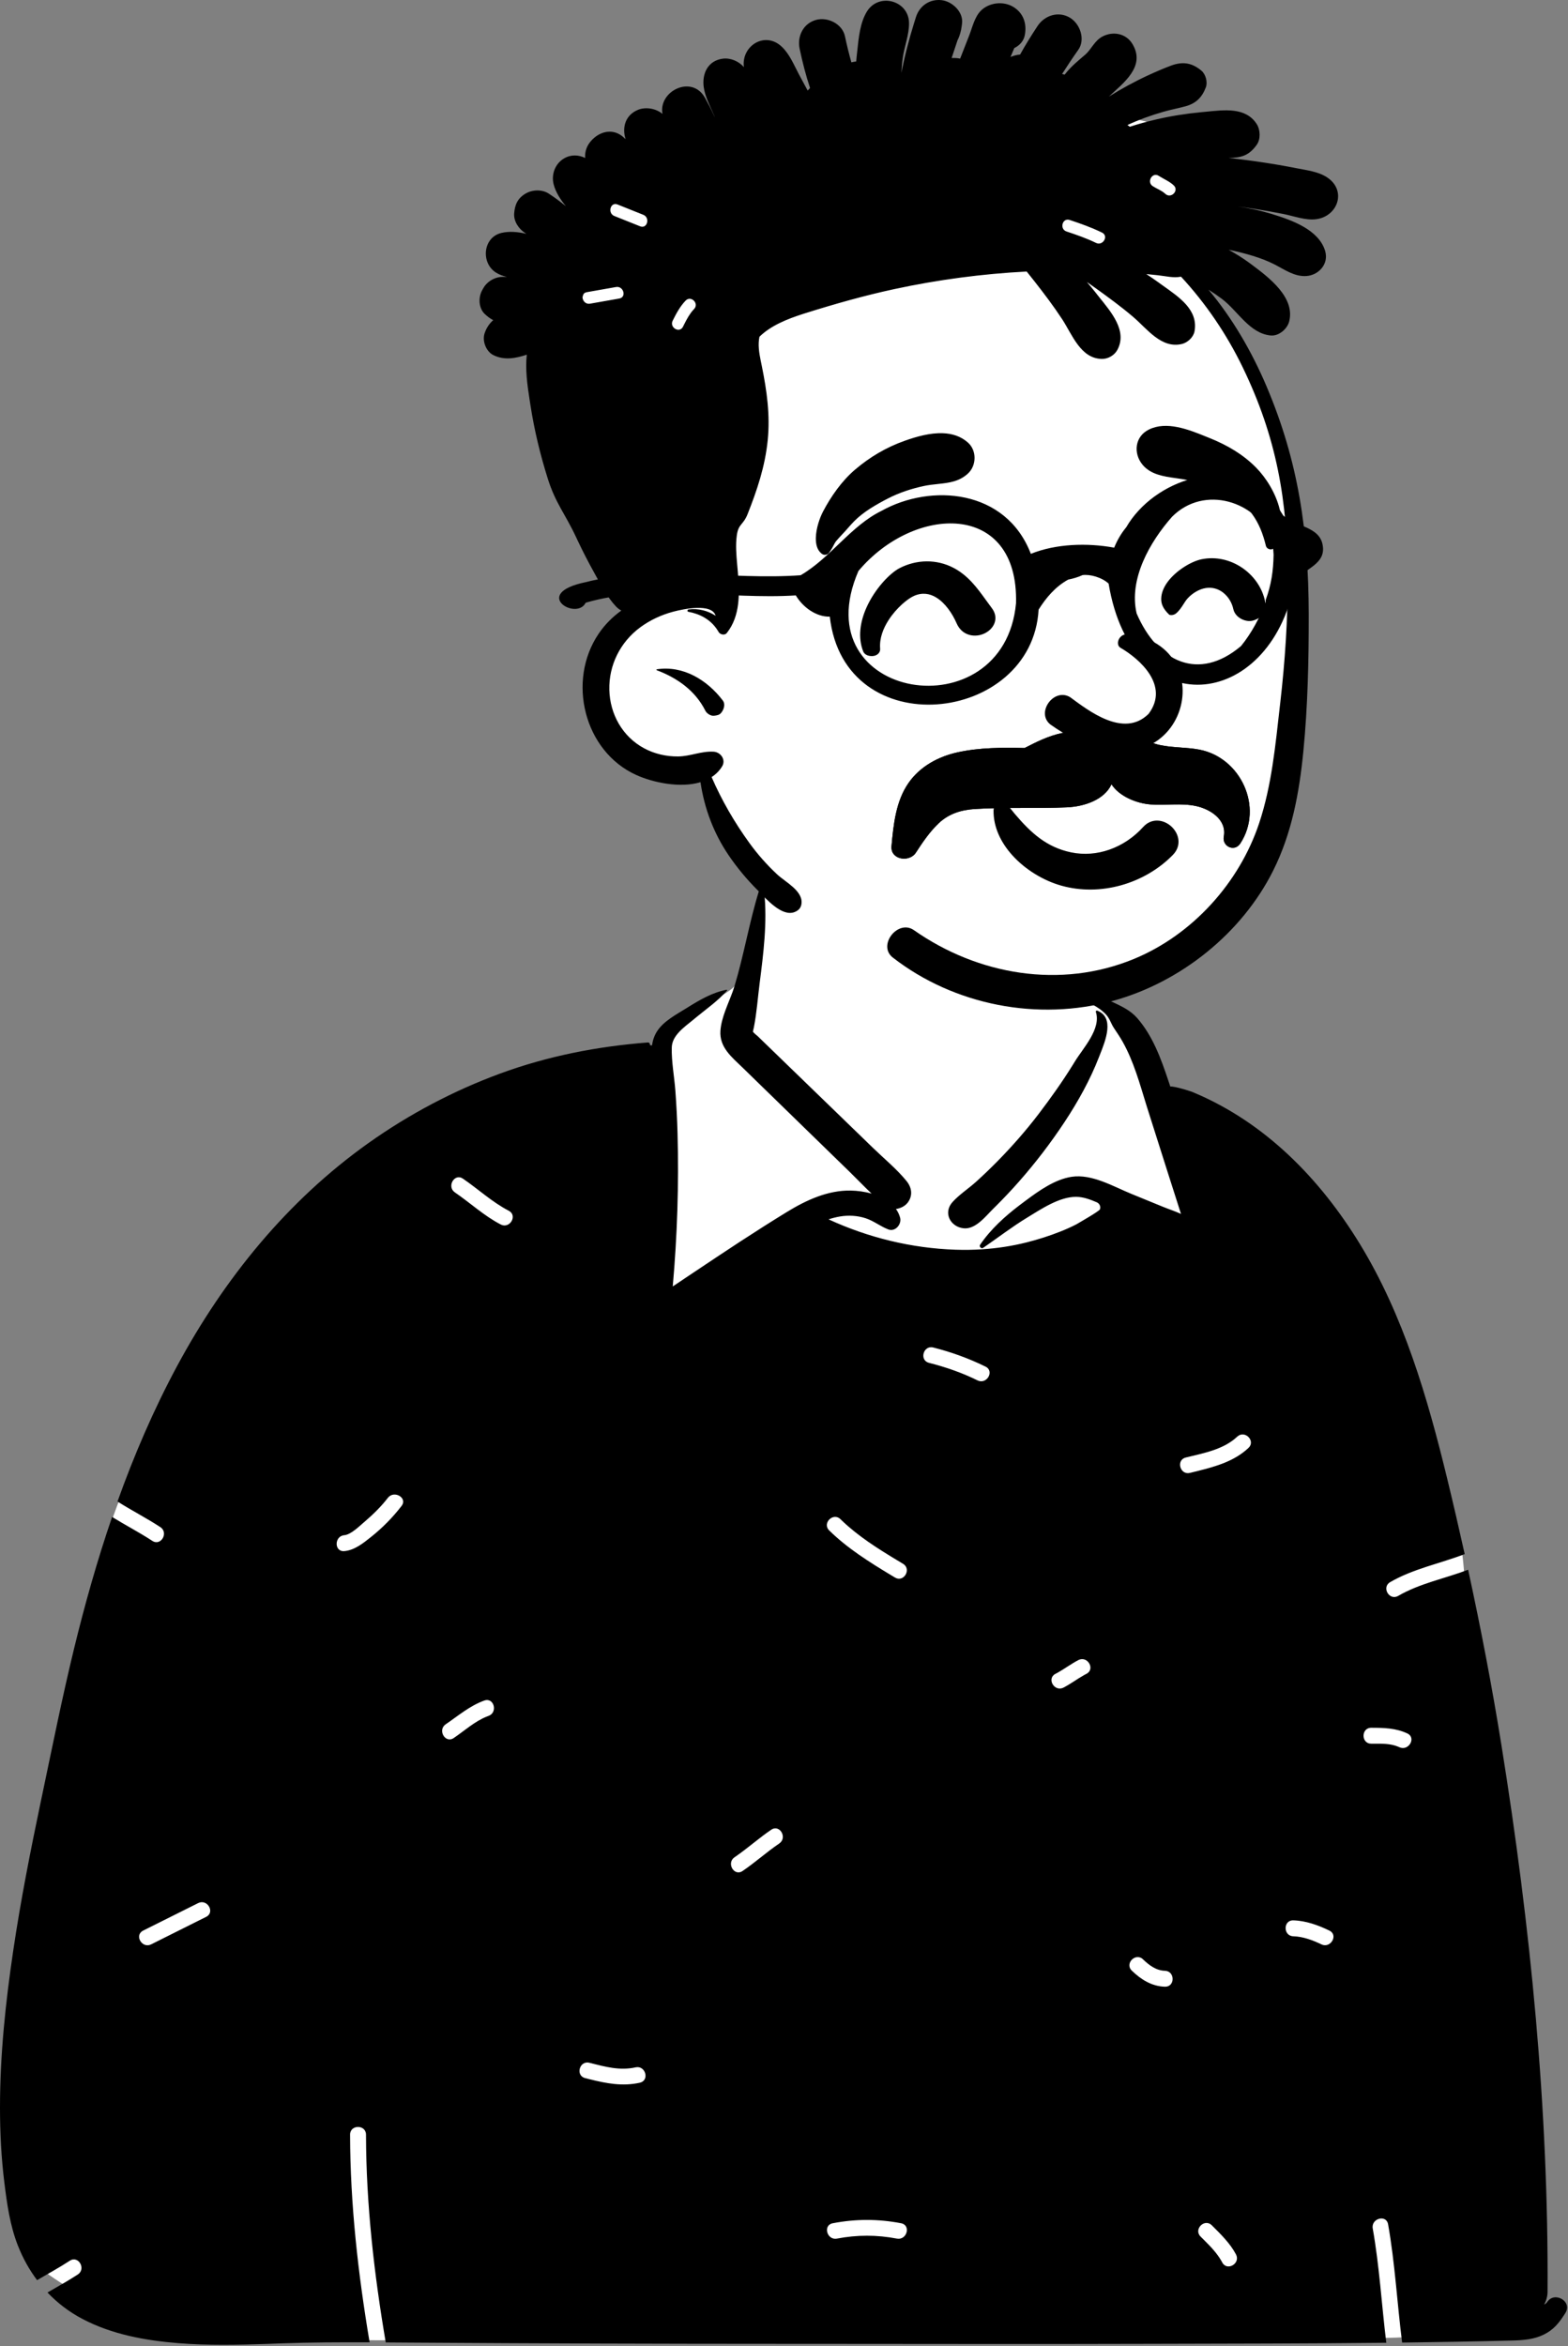 <svg width="788" height="1179" viewBox="0 0 788 1179" fill="none" xmlns="http://www.w3.org/2000/svg">
<rect x="0" y="0" width="788" height="1179" fill="#808080" stroke="none"/>
<path fill-rule="evenodd" clip-rule="evenodd" d="M87.774 1173.91C149.006 1175.63 206.849 1177.52 267.963 1173.91C365.759 1167.86 652.757 1178.77 715.842 1173.91C720.603 1173.55 736.975 1178.77 737.316 1173.91C740.089 1140.1 741.887 798.068 733.648 774.533C725.409 750.999 684.741 637.865 632.922 585.111C618.473 570.859 596.485 565.338 584.339 548.868C573.867 530.909 574.68 520.368 564.338 510.919C559.85 506.819 549.266 505.156 541.401 499.465C533.493 491.606 540.98 474.306 537.734 463.362C531.044 436.036 506.397 418.505 479.458 414.374C442.016 405.415 402.488 413.886 384.554 443.296C377.878 454.244 381.431 467.551 373.22 485.093C373.806 498.35 358.329 501.553 349.078 506.806L330.707 525.373C274.107 557.219 207.523 574.416 157.93 617.202C115.766 659.975 73.828 709.413 55.12 767.283C51.247 783.052 49.983 799.35 48.378 815.463C43.796 862.551 31.037 908.254 20.057 954.121C7.537 1011.91 -4.134 1073.26 12.741 1131.59C17.605 1143.94 76.699 1173.33 87.774 1173.91Z" fill="white"/>
<path fill-rule="evenodd" clip-rule="evenodd" d="M381.31 448.005C381.8 446.404 383.911 446.854 384.071 448.375C385.661 463.455 383.661 479.215 381.741 494.195C380.821 501.425 380.29 508.945 378.89 516.074C378.71 516.835 378.54 517.604 378.38 518.365C378.84 519.184 380.201 520.104 380.85 520.734L383.673 523.478L389.33 528.955C400.401 539.675 411.47 550.404 422.54 561.125L438.79 576.875C444.361 582.274 450.691 587.445 455.58 593.465C458.231 596.734 458.83 600.744 456.22 604.244C454.93 605.974 452.611 607.234 450.26 607.494C451.18 608.774 451.89 610.224 452.34 611.835C453.26 615.115 449.941 619.144 446.411 617.774C442.401 616.234 439.09 613.474 435.01 612.154C430.89 610.814 426.411 610.555 422.14 611.274C420.18 611.604 418.26 612.095 416.39 612.715C436.401 621.925 458.05 627.215 480.13 627.974C484.63 628.125 489.121 628.064 493.59 627.765C501.111 627.274 508.58 626.135 515.92 624.295C521.691 622.845 527.401 621.024 532.941 618.824C535.661 617.744 538.35 616.555 540.951 615.205L541.179 615.07C541.767 614.702 552.632 608.541 552.821 607.615C553.01 606.689 553.01 606.366 552.657 605.56C552.421 605.023 551.977 604.569 551.323 604.198C547.966 602.763 544.488 601.428 540.821 601.404C532.38 601.354 523.17 607.595 516.191 611.845C508.521 616.515 501.47 621.974 494.09 627.035C493.92 627.154 493.731 627.205 493.55 627.205C492.771 627.205 492.05 626.244 492.55 625.494C497.839 617.706 504.978 611.222 512.446 605.56L515.456 603.304C522.295 598.204 530.295 592.555 538.611 591.324C548.8 589.824 559.441 596.175 568.531 599.894L584.63 606.484C587.5 607.654 590.621 608.654 593.51 609.984L586.763 588.875C583.393 578.319 580.03 567.761 576.701 557.195L576.055 555.125C572.738 544.399 569.694 533.243 564.17 523.445C562.85 521.095 561.34 518.885 559.85 516.654C558.3 514.345 557.72 511.795 555.771 509.734C551.911 505.644 546.38 503.244 541.1 501.675C539.81 501.295 540.191 499.595 541.401 499.465C546.819 498.894 551.986 500.157 556.882 502.443L558.917 503.413C563.548 505.604 568.062 507.642 571.5 511.574C579.339 520.554 583.41 531.861 587.151 543.019L588.151 546.015C589.55 545.555 599.06 548.455 600.25 549.144C635.901 564.215 663.361 592.274 683.441 625.154C705.441 661.184 717.42 702.354 727.31 743.095C730.362 755.668 733.281 768.28 736.085 780.92C723.592 785.727 710.314 788.242 698.619 795.014C694.164 797.593 698.188 804.509 702.656 801.922C713.61 795.58 726.087 793.237 737.812 788.783C744.169 818.046 749.824 847.469 754.56 877.015C769.111 967.695 778.3 1059.85 777.72 1151.77C777.71 1153.8 777.111 1156.07 776 1158.02C776.651 1157.7 777.161 1157.32 777.451 1156.86C781.14 1151.07 790.39 1156.44 786.68 1162.26L786.138 1163.11C783.354 1167.4 780.755 1170.68 775.861 1173.1C770.93 1175.54 765.59 1175.95 760.151 1176.09C741.661 1176.58 723.158 1176.9 704.649 1177.13C702.111 1157.33 701.079 1137.34 697.582 1117.66C696.683 1112.6 688.972 1114.74 689.868 1119.79C693.245 1138.79 694.326 1158.09 696.683 1177.22C657.113 1177.65 617.521 1177.65 577.981 1177.76C524.396 1177.92 470.818 1177.81 417.235 1177.78L394.271 1177.77C332.371 1177.77 270.47 1177.57 208.571 1177.16L193.85 1177.06C187.994 1142.54 184.008 1107.72 183.934 1072.64C183.923 1067.5 175.923 1067.49 175.934 1072.64C176.008 1107.68 179.95 1142.5 185.752 1177.01C171.096 1176.95 156.447 1177 141.79 1177.52L134.33 1177.79C119.404 1178.3 104.448 1178.62 89.55 1177.42C73.01 1176.09 56.281 1173.05 41.451 1165.26C34.772 1161.75 28.891 1157.26 23.865 1151.97C28.974 1149 34.156 1146.15 39.105 1142.91C43.396 1140.1 39.393 1133.18 35.067 1136.01C29.734 1139.5 24.128 1142.53 18.637 1145.76C14.661 1140.46 11.398 1134.57 8.92 1128.21C5.01 1118.18 3.5 1107.39 2.19 1096.77C0.641 1084.26 0 1071.65 0 1059.05C0 1032.55 2.79 1006.13 6.681 979.955C10.402 954.874 15.32 929.995 20.519 905.195L21.23 901.814C26.36 877.434 31.25 852.984 37.13 828.774C42.567 806.387 48.85 784.105 56.338 762.254C63.003 766.375 69.978 769.98 76.539 774.273C80.86 777.101 84.873 770.177 80.577 767.366C73.577 762.785 66.111 758.978 59.047 754.502C67.42 731.104 77.248 708.252 89.031 686.365C112.63 642.535 144.431 603.324 185.161 574.385C205.55 559.904 227.92 548.055 251.411 539.434C275.361 530.635 300.18 525.814 325.56 523.835C326.285 523.777 326.691 524.448 326.662 525.068L326.651 525.184L327.651 525.345C328.021 522.835 328.781 520.404 330.231 518.175C333.531 513.095 339.79 509.835 344.79 506.715L345.975 505.977C351.924 502.29 358.202 498.658 365.121 497.365C365.361 497.324 365.51 497.574 365.35 497.765C360.787 502.996 354.953 506.993 349.606 511.418L348.377 512.442C343.946 516.089 337.765 520.228 337.6 526.324C337.411 533.505 338.88 540.974 339.411 548.135C339.941 555.274 340.31 562.404 340.5 569.564C341.191 595.215 340.361 620.875 338.09 646.425L348.129 639.703C363.753 629.245 379.429 618.815 395.43 609.024C405.111 603.095 415.991 598.024 427.59 598.255C430.84 598.314 434.51 598.785 438.031 599.785C434.241 596.195 430.611 592.375 426.901 588.765C420.79 582.814 414.68 576.865 408.571 570.925L390.954 553.764L373.33 536.604C367.871 531.274 361.47 526.365 362.05 517.965C362.521 511.265 365.93 504.595 368.26 498.135C368.59 497.205 368.89 496.285 369.17 495.375C373.871 479.755 376.54 463.564 381.31 448.005ZM609.001 1118.2C605.357 1114.55 599.699 1120.21 603.345 1123.85L605.273 1125.77C608.493 1128.99 611.685 1132.3 613.913 1136.27L614.24 1136.87C616.641 1141.43 623.549 1137.39 621.147 1132.83C618.178 1127.2 613.455 1122.65 609.001 1118.2ZM452.869 1117.17C441.268 1114.95 430.087 1114.95 418.486 1117.17C413.435 1118.13 415.574 1125.85 420.613 1124.88C430.759 1122.95 440.595 1122.95 450.742 1124.88C455.773 1125.84 457.928 1118.14 452.869 1117.17ZM296.197 1036.53C291.205 1035.26 289.075 1042.98 294.071 1044.24L296.531 1044.86C304.892 1046.93 312.855 1048.47 321.541 1046.55C326.5 1045.45 324.495 1037.93 319.611 1038.79L319.414 1038.83C311.377 1040.61 303.973 1038.5 296.197 1036.53ZM574.442 984.567C570.748 980.976 565.085 986.627 568.785 990.223C573.402 994.713 578.843 998.125 585.437 998.307C590.51 998.449 590.582 990.687 585.664 990.318L585.437 990.307C581.018 990.184 577.497 987.538 574.442 984.567ZM103.617 963.201C108.223 960.898 104.176 953.996 99.58 956.294L71.932 970.117C67.326 972.42 71.373 979.324 75.969 977.025L103.617 963.201ZM649.949 964.964C644.799 964.819 644.803 972.819 649.949 972.964C654.788 973.099 659.747 974.932 664.058 977.025C668.67 979.265 672.731 972.369 668.096 970.117C662.46 967.381 656.273 965.14 649.949 964.964ZM391.617 926.338C395.851 923.461 391.853 916.525 387.579 919.43C381.747 923.392 376.463 928.074 370.724 932.156L369.147 933.254C364.913 936.131 368.911 943.065 373.185 940.162C379.546 935.839 385.256 930.659 391.617 926.338ZM689.117 868.195C683.969 868.193 683.961 876.193 689.117 876.195L690.093 876.192C694.342 876.168 698.821 876.05 702.772 877.749L703.226 877.953C707.858 880.135 711.923 873.24 707.264 871.046C701.471 868.318 695.414 868.198 689.117 868.195ZM244.837 862.48L245.509 862.228C250.319 860.501 248.245 852.767 243.382 854.515C236.054 857.148 230.353 862.121 223.996 866.437C219.76 869.314 223.758 876.248 228.033 873.346C233.51 869.626 238.606 864.915 244.837 862.48ZM544.905 841.667L545.984 841.09C550.564 838.733 546.521 831.828 541.947 834.182C538.316 836.05 535.067 838.535 531.505 840.516L530.426 841.094C525.847 843.45 529.889 850.355 534.464 848.002C538.095 846.133 541.344 843.647 544.905 841.667ZM423.202 764.179L422.378 763.384C418.696 759.779 413.035 765.432 416.721 769.041C425.927 778.051 436.811 784.891 447.79 791.505L449.787 792.706C454.212 795.361 458.239 788.447 453.825 785.798L450.894 784.036C441.133 778.149 431.485 772.072 423.202 764.179ZM201.82 756.711C204.922 752.683 198.176 748.741 195.023 752.534L194.912 752.673C191.683 756.865 187.851 760.66 183.847 764.123L183.094 764.769C180.71 766.797 176.371 771.142 173.022 771.428C167.93 771.861 167.884 779.865 173.022 779.428C178.204 778.987 182.663 775.34 186.578 772.215C192.276 767.668 197.373 762.483 201.82 756.711ZM627.433 727.568C631.15 724.076 625.659 718.518 621.909 721.792L621.777 721.912C614.83 728.438 604.837 730.189 595.894 732.402C590.899 733.64 593.015 741.356 598.021 740.117L602.095 739.111C611.234 736.83 620.404 734.174 627.433 727.568ZM468.997 677.107C464.005 675.838 461.875 683.552 466.871 684.821C475.356 686.977 483.393 689.764 491.258 693.634C495.862 695.898 499.92 689.002 495.296 686.726C486.834 682.562 478.133 679.429 468.997 677.107ZM550.72 508.464C550.6 508.104 550.981 507.694 551.35 507.823C560.328 511.171 555.555 522.929 552.766 529.968L552.26 531.254C547.89 542.534 541.781 553.514 535.121 563.614C528.151 574.184 520.411 584.304 512.031 593.804C508.395 597.929 504.625 601.935 500.727 605.822L499.26 607.273C495.321 611.145 490.241 617.944 484.13 617.194C477.55 616.403 473.88 609.374 478.68 604.035C482.071 600.255 486.771 597.243 490.56 593.804C494.321 590.403 497.961 586.895 501.51 583.285C508.771 575.874 515.651 568.044 521.941 559.794C528.024 551.816 533.846 543.618 539.139 535.094L540.191 533.384C544.22 526.755 553.521 517.004 550.72 508.464ZM232.641 592.263C228.379 589.349 224.373 596.279 228.603 599.17C236.381 604.486 243.224 610.926 251.643 615.298C256.151 617.639 260.159 610.929 255.841 608.477L255.681 608.391C247.268 604.02 240.415 597.575 232.641 592.263Z" fill="black"/>
<path fill-rule="evenodd" clip-rule="evenodd" d="M302.973 101.402C308.159 95.837 314.792 91.691 322.043 90.366C315.415 93.677 308.936 97.128 302.973 101.402ZM292.815 149.386C291.898 145.145 291.282 140.863 291.088 136.582C292.247 138.344 294.098 139.521 296.177 140.129C294.834 143.136 293.692 146.234 292.815 149.386ZM639.835 215.879C633.849 190.962 605.921 143.035 599.32 133.81C592.152 110.969 631.246 92.652 609.985 74.791C600.359 66.732 587.637 63.88 575.703 61.022C493.073 41.178 404.295 51.186 327.659 87.677C316.002 85.224 303.857 90.018 295.38 98.438C255.555 138.466 309.829 210.688 321.697 255.814C342.059 306.131 300.115 314.595 304.613 357.168C308.108 379.162 330.385 384.975 349.184 388.299C352.197 389.004 356.225 389.11 357.197 392.295C360.243 410.886 370.685 428.603 384.704 440.627C383.478 444.259 384.414 448.668 388.737 451.858C427.905 480.965 477.292 495.531 526.144 492.913C584.362 489.792 614.469 456.424 621.734 447.832C661.903 393.585 657.103 322.011 648.909 257.362C643.201 212.326 650.439 260.019 639.835 215.879Z" fill="white"/>
<path fill-rule="evenodd" clip-rule="evenodd" d="M460.322 8.542C462.152 2.822 467.332 -0.618 473.262 0.092C478.512 0.712 484.132 5.922 483.492 11.672C483.372 12.782 483.212 13.822 483.022 14.802L483.047 14.811L483.072 14.812L482.942 15.192C482.552 17.022 482.012 18.662 481.212 20.212C480.192 23.182 479.212 26.162 478.242 29.152C479.642 29.092 481.072 29.172 482.522 29.442C484.022 25.602 485.532 21.772 487.032 17.922C488.642 13.812 489.772 8.532 492.952 5.352C497.022 1.292 504.082 0.452 509.042 3.352C514.282 6.412 516.152 11.852 515.012 17.682C514.432 20.656 512.445 22.726 509.987 24.026L509.722 24.162L507.832 28.642C508.412 28.392 509.012 28.162 509.662 27.972C510.682 27.672 511.682 27.482 512.662 27.402C515.362 22.512 518.332 17.762 521.402 13.102C524.932 7.742 531.832 5.462 537.622 8.852C542.802 11.882 545.582 19.842 541.872 25.072C539.052 29.042 536.382 33.092 533.752 37.182C534.202 37.262 534.652 37.362 535.082 37.492C535.282 37.222 535.492 36.952 535.712 36.682C538.582 33.122 541.922 30.452 545.352 27.492C548.562 24.712 550.042 20.342 554.262 18.232C559.572 15.582 565.972 16.852 569.132 22.132C575.912 33.442 564.532 41.702 557.252 48.552C563.582 44.602 570.172 40.992 576.932 37.872C580.732 36.122 584.592 34.432 588.512 32.972C594.322 30.812 599.022 31.503 603.792 35.522C605.922 37.322 606.982 41.253 606.002 43.872C604.102 48.892 601.102 51.942 595.842 53.392C592.142 54.412 588.352 55.102 584.652 56.172C578.452 57.952 572.432 60.122 566.592 62.832C567.012 63.092 567.412 63.372 567.782 63.692C572.142 62.282 576.582 61.062 581.042 60.022C588.439 58.288 595.967 57.116 603.529 56.383L606.041 56.149C615.107 55.279 626.008 53.674 631.572 62.352C633.402 65.212 633.602 69.932 631.572 72.762C627.692 78.202 623.832 79.282 617.412 79.382C623.732 80.052 630.042 80.882 636.322 81.852C640.65 82.512 644.979 83.26 649.289 84.091L651.442 84.512C656.692 85.562 662.552 86.172 667.062 89.212C676.902 95.852 672.282 108.782 661.382 110.162C656.112 110.822 650.262 108.592 645.092 107.552C640.072 106.542 635.032 105.652 629.972 104.872C627.352 104.462 624.732 104.102 622.102 103.772C627.452 104.542 632.762 105.632 637.932 107.172L639.368 107.606C649.363 110.652 662.854 115.503 665.972 126.182C667.862 132.672 662.692 138.332 656.432 138.712C650.612 139.062 645.762 135.592 640.822 133.032C637.222 131.172 633.562 129.782 629.682 128.592C625.672 127.362 621.582 126.342 617.462 125.512C620.944 127.43 624.334 129.539 627.589 131.897L629.086 133.003C637.737 139.449 650.93 149.429 647.882 161.512C646.922 165.322 642.672 168.962 638.592 168.572C627.972 167.582 622.112 156.272 614.102 150.212C612.012 148.632 609.722 147.072 607.322 145.552C619.462 160.032 629.122 176.772 636.472 194.062C652.625 232.1 657.581 267.326 657.7 308.226L657.702 309.492C657.722 332.052 657.212 355.022 655.012 377.482C652.972 398.232 649.232 418.712 639.822 437.503C624.052 469.012 593.322 493.552 559.432 502.892C521.722 513.292 479.572 505.162 448.682 481.162C440.802 475.042 451.252 461.753 459.302 467.402C491.452 489.952 533.032 497.092 569.932 481.832C599.202 469.732 622.772 443.702 632.762 413.732C639.12 394.666 640.972 374.336 643.24 354.466L643.392 353.142C645.792 332.362 647.182 311.442 647.162 290.522C647.132 251.672 641.552 219.692 624.462 184.452C616.422 167.852 605.992 152.503 593.532 139.032C589.752 139.802 585.732 138.722 581.912 138.312C579.962 138.102 578.012 137.902 576.062 137.722C578.054 139.01 580.007 140.35 581.928 141.72L584.446 143.536C592.328 149.181 602.328 155.61 600.302 166.522C599.752 169.472 596.812 172.182 593.962 172.852C583.632 175.312 576.532 165.272 569.552 159.312C563.482 154.132 557.132 149.492 550.662 144.842C549.192 143.792 547.712 142.742 546.222 141.702C547.622 143.334 548.983 144.992 550.312 146.665L552.276 149.154C558.218 156.589 566.784 166.254 561.492 175.892C559.992 178.612 556.792 180.422 553.692 180.362C543.032 180.142 538.792 168.042 533.792 160.402C529.492 153.852 524.822 147.682 519.992 141.512C518.662 139.822 517.322 138.132 515.962 136.442C493.572 137.602 471.262 140.562 449.342 145.292C434.282 148.542 419.472 152.753 404.772 157.362L403.55 157.751C395.595 160.312 387.398 163.591 381.662 169.212C380.843 173.086 381.471 177.17 382.255 181.038L382.865 183.999C385.38 196.38 387.094 208.531 385.812 221.242C384.482 234.352 380.532 246.142 375.712 258.322C373.432 264.062 371.072 263.022 370.262 269.182C369.641 273.874 370.025 278.718 370.449 283.449L370.803 287.46C371.692 297.967 372.139 309.423 365.252 318.092C364.182 319.422 361.892 318.892 361.132 317.562C360.832 317.032 360.512 316.522 360.162 316.032C356.842 311.222 351.752 308.482 345.932 307.422C345.192 307.292 345.482 306.302 346.102 306.222C351.022 305.642 355.682 306.872 359.642 309.412C357.764 302.919 343.226 306.077 338.446 307.339L338.282 307.382C332.322 308.982 326.682 311.582 321.712 315.262C311.712 322.662 305.932 334.202 306.222 346.632C306.512 358.852 312.822 370.142 323.662 375.992C328.892 378.812 334.842 380.172 340.762 380.112C346.942 380.052 352.442 377.342 358.632 377.722C362.212 377.942 364.952 381.782 362.882 385.132C361.502 387.372 359.702 389.132 357.622 390.482C362.692 402.172 369.162 413.322 376.622 423.612C380.752 429.322 385.432 434.592 390.582 439.402C394.602 443.162 403.312 447.512 402.822 453.782C402.652 456.042 401.482 457.422 399.422 458.262C393.017 460.881 385.23 451.865 380.946 447.519L380.602 447.172C375.262 441.852 370.392 435.972 366.152 429.732C358.632 418.652 353.962 406.162 352.032 393.042C341.762 396.132 328.162 393.232 319.782 389.442C293.442 377.542 284.832 342.072 300.842 318.452C303.942 313.882 307.822 309.972 312.242 306.812C311.272 306.282 310.362 305.602 309.552 304.742C305.071 299.983 301.903 293.772 298.759 288.047L298.382 287.362C295.591 282.322 292.958 277.203 290.49 272.005L289.572 270.052C284.062 258.202 279.232 253.022 275.302 240.562C271.522 228.542 268.542 216.292 266.612 203.832L266.099 200.534C264.983 193.304 263.927 185.573 264.742 178.232C259.132 180.062 253.492 181.192 247.942 178.442C244.282 176.632 242.262 171.352 243.512 167.562C244.422 164.772 245.942 162.582 247.872 160.862C246.722 160.282 245.642 159.542 244.692 158.722L243.862 158.003C240.502 155.082 240.262 149.532 242.302 145.872C242.502 145.522 242.702 145.162 242.892 144.812C244.832 141.342 248.842 139.072 252.802 139.132C253.442 139.142 254.082 139.142 254.732 139.132C252.882 138.722 251.072 138.092 249.352 137.032C241.592 132.262 242.572 119.332 251.962 117.052C255.902 116.102 260.252 116.492 264.592 117.512C264.432 117.422 264.272 117.332 264.112 117.232C260.832 115.222 258.082 111.292 258.392 107.262C258.732 102.802 260.172 99.622 264.112 97.282C267.532 95.262 272.372 95.072 275.772 97.282C278.722 99.212 281.612 101.342 284.392 103.632C281.602 100.202 279.182 96.472 278.202 92.512C276.992 87.582 279.012 82.212 283.452 79.612C286.992 77.542 290.732 77.772 294.072 79.372C293.892 76.782 294.522 74.142 296.242 71.802C299.762 67.003 306.162 64.242 311.732 67.742C312.462 68.202 313.442 68.992 314.392 69.962C312.542 64.072 314.212 57.892 320.522 55.232C324.372 53.602 329.582 54.422 332.922 57.232C330.802 45.762 347.732 37.332 354.312 49.182C355.805 51.867 357.283 54.693 358.604 57.585L359.092 58.672L359.142 58.652L358.805 57.857L358.462 57.062C356.632 52.812 354.302 48.392 353.662 43.782C352.722 36.962 355.762 30.492 363.182 29.492C367.012 28.972 371.272 30.712 373.842 33.753C372.452 23.172 384.272 15.482 392.782 23.382C396.812 27.122 398.962 32.592 401.522 37.392C402.972 40.102 404.452 42.802 405.902 45.522C406.272 45.082 406.672 44.642 407.092 44.212C404.942 37.772 403.272 31.172 401.862 24.532C400.522 18.272 403.652 11.772 410.112 10.003C415.982 8.382 423.332 12.003 424.642 18.253C425.562 22.652 426.652 27.003 427.852 31.332C428.672 31.132 429.482 30.992 430.282 30.892C430.348 30.079 430.424 29.261 430.508 28.448L430.823 25.555C431.522 18.946 432.228 11.401 435.682 5.782C441.572 -3.818 456.672 0.162 456.832 11.512C456.922 17.382 454.532 23.202 453.702 29.012C453.342 31.542 453.132 34.102 453.012 36.662C454.622 28.162 456.832 19.772 459.392 11.512C459.692 10.522 460.012 9.532 460.322 8.542ZM330.042 336.323C343.292 334.273 355.402 341.663 363.252 352.013C364.682 353.903 363.742 356.573 362.452 358.163C361.522 359.333 360.272 359.473 358.862 359.653C357.242 359.863 355.192 358.553 354.482 357.143C349.432 347.063 340.422 340.693 330.042 336.773C329.852 336.703 329.792 336.363 330.042 336.323ZM348.409 155.718L348.811 155.287C351.492 152.506 347.255 148.258 344.568 151.045C341.739 153.979 339.859 157.543 338.051 161.155C336.328 164.599 341.502 167.641 343.232 164.184L344.02 162.613C345.256 160.17 346.574 157.756 348.409 155.718ZM311.199 150.01C314.999 149.37 313.388 143.587 309.604 144.225C304.702 145.051 299.819 145.99 294.916 146.817C291.117 147.457 292.728 153.24 296.512 152.603C301.414 151.776 306.297 150.837 311.199 150.01ZM537.567 110.529C533.896 109.304 532.321 115.097 535.972 116.315C541.017 117.998 546.021 119.723 550.807 122.06C554.264 123.748 557.309 118.575 553.835 116.879C548.582 114.314 543.105 112.377 537.567 110.529ZM310.335 102.753C306.75 101.319 305.193 107.12 308.74 108.539L321.7 113.722C325.285 115.156 326.842 109.356 323.295 107.937L310.335 102.753ZM582.821 88.666L582.348 88.367C579.098 86.261 576.087 91.453 579.319 93.548C581.216 94.778 583.523 95.611 585.26 97.076L585.624 97.399C588.43 100.049 592.681 95.815 589.867 93.156C587.808 91.213 585.202 90.131 582.821 88.666Z" fill="black"/>
<path fill-rule="evenodd" clip-rule="evenodd" d="M602.634 376.664C596.04 375.425 589.223 375.773 582.673 374.331C576.283 372.923 571.208 368.736 565.034 366.787C559.601 365.071 553.233 366.233 549.002 369.559C545.071 367.742 540.604 367.349 536.132 367.949C529.35 368.859 523.022 371.729 516.981 374.833C516.281 375.193 515.58 375.536 514.88 375.883C503.718 375.604 492.275 375.626 481.322 378.018C471.623 380.137 462.454 385.069 456.67 393.307C450.197 402.528 449.028 414.27 448.03 425.166C447.395 432.082 457.001 433.485 460.256 428.477C463.631 423.285 467.144 418.081 471.641 413.779C476.749 408.892 482.962 406.968 489.925 406.522C505.293 405.538 520.763 406.363 536.146 405.682C545.063 405.287 554.991 401.858 558.585 394.106C562.421 400.117 571.113 403.691 578.262 404.233C585.817 404.807 593.488 403.434 600.968 405.008C608.114 406.512 616.608 411.834 615.019 420.346C614.085 425.346 620.406 428.294 623.315 423.844C635.194 405.661 623.489 380.585 602.634 376.664Z" fill="black"/>
<path fill-rule="evenodd" clip-rule="evenodd" d="M602.634 376.664C596.04 375.425 589.223 375.773 582.673 374.331C576.283 372.923 571.208 368.736 565.034 366.787C559.601 365.071 553.233 366.233 549.002 369.559C545.071 367.742 540.604 367.349 536.132 367.949C529.35 368.859 523.022 371.729 516.981 374.833C516.281 375.193 515.58 375.536 514.88 375.883C503.718 375.604 492.275 375.626 481.322 378.018C471.623 380.137 462.454 385.069 456.67 393.307C450.197 402.528 449.028 414.27 448.03 425.166C447.395 432.082 457.001 433.485 460.256 428.477C463.631 423.285 467.144 418.081 471.641 413.779C476.749 408.892 482.962 406.968 489.925 406.522C505.293 405.538 520.763 406.363 536.146 405.682C545.063 405.287 554.991 401.858 558.585 394.106C562.421 400.117 571.113 403.691 578.262 404.233C585.817 404.807 593.488 403.434 600.968 405.008C608.114 406.512 616.608 411.834 615.019 420.346C614.085 425.346 620.406 428.294 623.315 423.844C635.194 405.661 623.489 380.585 602.634 376.664Z" fill="black"/>
<path fill-rule="evenodd" clip-rule="evenodd" d="M636.09 302.432C633.262 310.128 628.958 318.14 623.695 324.617C602.401 342.649 581.71 332.665 571.204 308.226C567.212 290.955 577.811 272.351 589.042 259.646C605.262 243.389 631.733 251.921 639.191 271.247C639.644 273.751 639.918 276.249 640.049 278.739C639.894 286.83 638.919 293.745 636.09 301.432M431.41 286.911C459.462 253.544 511.942 251.76 510.603 303.115C504.577 368.119 403.106 352.164 431.41 286.911ZM644.913 259.076C643.93 257.411 642.839 255.8 641.648 254.259C641.208 253.997 640.955 251.673 639.337 251.501C617.71 227.642 579.717 241.179 565.989 264.953C563.482 267.959 561.437 271.478 559.929 275.196C546.403 272.715 530.634 273.197 518.054 278.306C505.58 245.734 467.815 242.826 442.928 256.743C427.449 264.356 417.412 280.299 402.358 289.057C366.969 291.604 328.988 283.675 294.238 292.552C266.832 298.25 289.742 312.127 294.338 302.866C327.101 293.186 365.916 301.366 399.933 299.185C403.47 305.168 410.253 310.064 417.013 309.855C424.314 374.576 518.698 363.844 521.954 306.311C525.647 300.472 530.24 294.884 536.814 291.246C539.331 290.725 541.762 290.048 543.984 289C547.782 288.464 553.634 290.074 557.128 293.236C569.097 365.052 638.052 356.688 650.375 293.774C650.62 293.524 651.305 292.586 651.831 291.081C656.049 285.504 666.375 283.431 664.725 274.016C663.256 264.599 651.364 264.711 644.913 259.076Z" fill="black"/>
<path fill-rule="evenodd" clip-rule="evenodd" d="M563.235 444.893C553.591 447.555 543.238 447.793 533.407 445.044C524.49 442.551 515.334 437.064 508.772 429.804C502.942 423.354 499.166 415.516 499.314 407.149C499.331 406.194 499.69 405.396 500.242 404.777C500.835 404.111 501.665 403.653 502.553 403.455C503.467 403.25 504.433 403.323 505.256 403.679C506 404.001 506.638 404.548 507.037 405.348C508.046 406.611 509.051 407.854 510.059 409.063C518.169 418.604 526.022 425.734 538.216 428.291C544.832 429.679 551.44 429.063 557.503 426.946C563.993 424.68 569.86 420.695 574.457 415.595C576.535 413.29 578.988 412.35 581.386 412.334C584.104 412.316 586.791 413.519 588.815 415.442C590.804 417.333 592.136 419.902 592.257 422.589C592.363 424.948 591.555 427.412 589.407 429.61C582.33 436.85 573.159 442.155 563.235 444.893ZM562.937 325.403C572.824 331.128 587.888 344.479 577.252 358.674C564.733 371.19 546.708 356.839 537.826 350.349C529.59 345.32 520.336 358.256 527.978 364.129C592.161 409.404 618.209 326.9 567.938 318.671C562.403 317.764 560.347 323.631 562.937 325.403ZM470.454 300.209C467.276 298.273 463.538 297.608 459.396 299.404C456.158 300.806 450.481 305.482 446.529 311.629C443.826 315.834 441.909 320.768 442.308 325.906C442.401 327.1 441.938 327.98 441.208 328.63C440.631 329.144 439.798 329.522 438.82 329.64C437.99 329.74 437.06 329.65 436.304 329.425C434.866 328.997 434.106 328.109 433.819 327.383C431.052 320.383 432.244 312.571 435.345 305.523C439.529 296.011 447.129 288.044 452.108 285.475C460.628 281.078 470.679 280.876 479.211 285.355C486.474 289.168 491.016 295.323 495.533 301.598C496.493 302.931 497.446 304.255 498.431 305.556C500.404 308.162 500.601 310.747 499.837 312.964C498.99 315.42 496.83 317.492 494.13 318.577C491.635 319.579 488.738 319.72 486.175 318.69C484.01 317.82 482.023 316.124 480.766 313.246C478.648 308.4 475.12 303.052 470.454 300.209ZM631.838 310.992C629.662 312.072 627.959 312.398 625.545 311.709C624.21 311.327 622.891 310.594 621.858 309.61C620.834 308.635 620.095 307.422 619.808 306.076C619.102 302.755 617.195 299.647 614.477 297.62C612.154 295.888 609.222 294.97 605.97 295.488C602.461 296.046 599.117 298.19 596.815 300.719C596.045 301.564 595.442 302.525 594.835 303.48C593.701 305.264 592.598 306.923 591.033 308.234C590.44 308.732 589.546 309.078 588.68 309.078C588.329 309.078 587.972 309.023 587.631 308.922C584.138 305.582 583.467 303.048 583.579 300.535C583.697 297.899 584.788 295.231 586.55 292.741C590.684 286.901 598.534 282.113 603.83 281.028C611.084 279.543 618.288 281.326 624.064 285.186C630.007 289.157 634.41 295.324 635.783 302.273C636.113 303.947 635.973 305.754 635.304 307.32C634.65 308.851 633.511 310.161 631.838 310.992ZM486.452 237.942C482.099 241.983 476.946 242.609 471.734 243.165C468.838 243.478 466.526 243.729 464.251 244.219C457.997 245.563 451.816 247.589 446.177 250.506C440.282 253.556 433.857 257.234 429.236 261.945C428.137 263.066 427.101 264.243 426.063 265.422C425.117 266.497 424.206 267.532 423.245 268.53C422.142 269.676 421.095 270.878 420.053 272.076C419.409 273.087 419.282 273.336 419.152 273.595C418.957 273.984 418.73 274.419 418.47 274.886C418.115 275.525 417.699 276.226 417.263 276.86C416.538 278.021 416.149 278.34 415.813 278.483C415.256 278.72 414.727 278.837 414.213 278.773C413.732 278.714 413.279 278.494 412.831 278.134C410.596 276.334 409.937 273.382 410.005 270.248C410.107 265.492 411.948 260.226 413.646 256.989C417.592 249.467 423.065 241.648 429.647 236.035C437.156 229.627 445.373 224.776 454.809 221.433C460.674 219.355 467.464 217.448 473.853 217.689C478.452 217.862 482.842 219.165 486.468 222.417C488.694 224.414 489.763 227.254 489.763 230.092C489.763 232.987 488.653 235.899 486.452 237.942ZM640.691 274.946C640.414 275.378 640.031 275.676 639.605 275.855C639.158 276.043 638.659 276.097 638.18 276.02C637.703 275.943 637.25 275.737 636.891 275.423C636.546 275.121 636.284 274.721 636.167 274.231C633.277 262.137 627.665 253.139 615.687 247.336C609.794 244.482 603.019 242.668 596.605 241.222C594.741 240.802 592.772 240.529 590.788 240.253C584.572 239.389 578.311 238.398 574.259 233.611C571.817 230.727 570.792 227.04 571.372 223.667C571.917 220.491 573.865 217.579 577.406 215.834C586.22 211.492 597.174 215.753 606.075 219.383C606.735 219.652 607.383 219.916 608.017 220.171C616.722 223.672 624.661 228.293 631.187 234.901C636.365 240.144 641.163 247.894 643.095 255.867C644.703 262.5 644.325 269.272 640.691 274.946Z" fill="black"/>
</svg>
